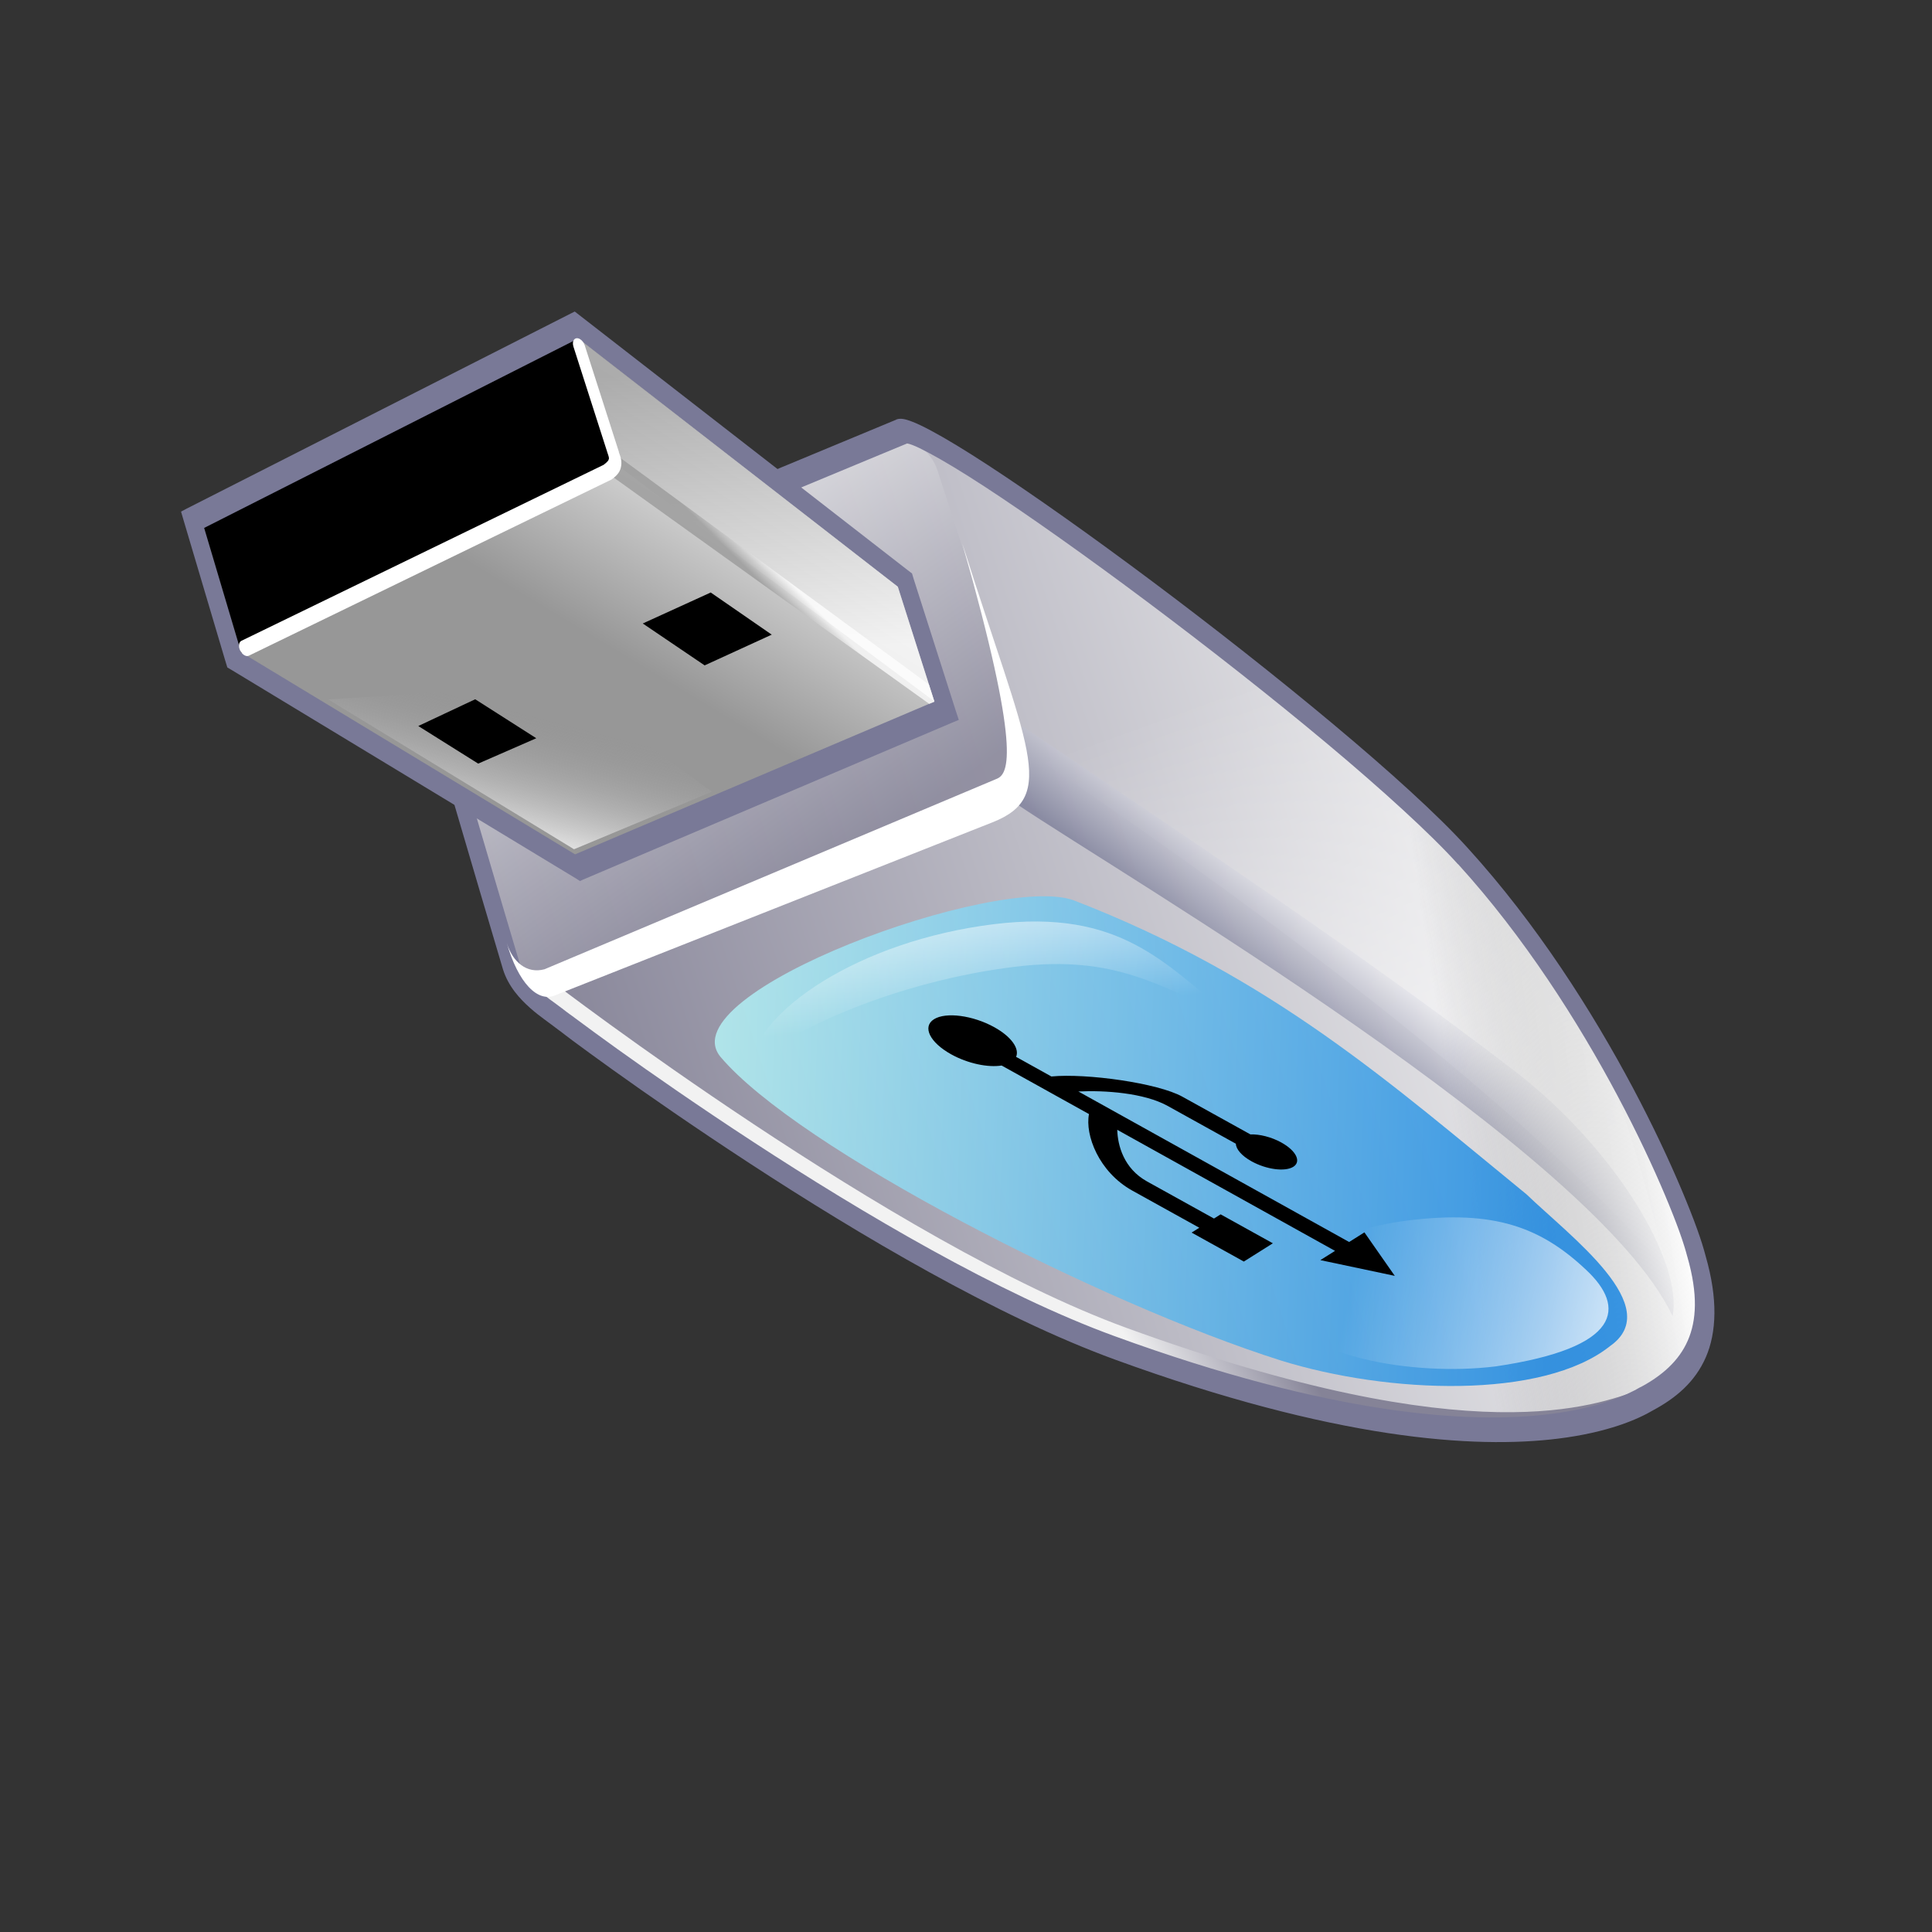 <?xml version="1.0" encoding="UTF-8" standalone="no"?>
<!-- Created with Inkscape (http://www.inkscape.org/) -->

<svg
   xmlns:dc="http://purl.org/dc/elements/1.1/"
   xmlns:cc="http://creativecommons.org/ns#"
   xmlns:rdf="http://www.w3.org/1999/02/22-rdf-syntax-ns#"
   xmlns:svg="http://www.w3.org/2000/svg"
   xmlns="http://www.w3.org/2000/svg"
   xmlns:xlink="http://www.w3.org/1999/xlink"
   xmlns:sodipodi="http://sodipodi.sourceforge.net/DTD/sodipodi-0.dtd"
   xmlns:inkscape="http://www.inkscape.org/namespaces/inkscape"
   version="1.0"
   width="127.5"
   height="127.5"
   id="svg1"
   inkscape:version="0.48.3.1 r9886"
   sodipodi:docname="USB_flash_drive.svg"
   inkscape:export-filename="C:\Documents and Settings\Vas\My Documents\Pictures\wisp-graphic\SVGs\USB_flash_drive.png"
   inkscape:export-xdpi="54.24506"
   inkscape:export-ydpi="54.24506">
  <rect width="100%" height="100%" fill="#333333" stroke="none"/>
  <sodipodi:namedview
     pagecolor="#ffffff"
     bordercolor="#666666"
     borderopacity="1"
     objecttolerance="10"
     gridtolerance="10"
     guidetolerance="10"
     inkscape:pageopacity="0"
     inkscape:pageshadow="2"
     inkscape:window-width="1024"
     inkscape:window-height="712"
     id="namedview3333"
     showgrid="false"
     inkscape:zoom="1.8509804"
     inkscape:cx="63.75"
     inkscape:cy="63.75"
     inkscape:window-x="-4"
     inkscape:window-y="-4"
     inkscape:window-maximized="1"
     inkscape:current-layer="svg1" />
  <defs
     id="defs2">
    <linearGradient
       x1="68.716"
       y1="35.414"
       x2="83.184"
       y2="57.514"
       id="linearGradient3284"
       gradientUnits="userSpaceOnUse">
      <stop
         id="stop3286"
         style="stop-color:#ffffff;stop-opacity:1"
         offset="0" />
      <stop
         id="stop3288"
         style="stop-color:#979797;stop-opacity:1"
         offset="1" />
    </linearGradient>
    <radialGradient
       cx="107.064"
       cy="1.263"
       r="26.722"
       fx="107.064"
       fy="1.263"
       id="defitem0"
       gradientUnits="userSpaceOnUse">
      <stop
         id="stop4"
         style="stop-color:#9eff00;stop-opacity:1"
         offset="0" />
      <stop
         id="stop5"
         style="stop-color:#0a7000;stop-opacity:1"
         offset="1" />
    </radialGradient>
    <linearGradient
       x1="109.737"
       y1="-0.053"
       x2="109.737"
       y2="18.432"
       id="defitem1"
       gradientUnits="userSpaceOnUse">
      <stop
         id="stop7"
         style="stop-color:#5da321;stop-opacity:1"
         offset="0" />
      <stop
         id="stop8"
         style="stop-color:#0a7000;stop-opacity:1"
         offset="1" />
    </linearGradient>
    <linearGradient
       x1="116.074"
       y1="19.143"
       x2="111.49"
       y2="4.626"
       id="defitem2"
       gradientUnits="userSpaceOnUse">
      <stop
         id="stop10"
         style="stop-color:#ffffff;stop-opacity:1"
         offset="0" />
      <stop
         id="stop11"
         style="stop-color:#979797;stop-opacity:0"
         offset="1" />
    </linearGradient>
    <linearGradient
       x1="1.128"
       y1="120.559"
       x2="109.087"
       y2="120.559"
       id="defitem3"
       gradientUnits="userSpaceOnUse">
      <stop
         id="stop13"
         style="stop-color:#f2f2f2;stop-opacity:1"
         offset="0" />
      <stop
         id="stop14"
         style="stop-color:#858397;stop-opacity:1"
         offset="1" />
    </linearGradient>
    <linearGradient
       x1="30.894"
       y1="62.426"
       x2="24.708"
       y2="102.331"
       id="defitem4"
       gradientUnits="userSpaceOnUse">
      <stop
         id="stop16"
         style="stop-color:#ffffff;stop-opacity:0"
         offset="0" />
      <stop
         id="stop17"
         style="stop-color:#ffffff;stop-opacity:1"
         offset="1" />
    </linearGradient>
    <linearGradient
       x1="13.187"
       y1="104.102"
       x2="6.011"
       y2="96.025"
       id="defitem5"
       gradientUnits="userSpaceOnUse">
      <stop
         id="stop19"
         style="stop-color:#797b97;stop-opacity:1"
         offset="0" />
      <stop
         id="stop20"
         style="stop-color:#ffffff;stop-opacity:1"
         offset="1" />
    </linearGradient>
    <linearGradient
       x1="3.843"
       y1="112.828"
       x2="24.634"
       y2="107.804"
       id="defitem6"
       gradientUnits="userSpaceOnUse">
      <stop
         id="stop22"
         style="stop-color:#ffffff;stop-opacity:1"
         offset="0" />
      <stop
         id="stop23"
         style="stop-color:#979797;stop-opacity:0"
         offset="1" />
    </linearGradient>
    <linearGradient
       x1="19.396"
       y1="111.202"
       x2="88.569"
       y2="76.347"
       id="defitem7"
       gradientUnits="userSpaceOnUse">
      <stop
         id="stop25"
         style="stop-color:#007be1;stop-opacity:1"
         offset="0" />
      <stop
         id="stop26"
         style="stop-color:#baffff;stop-opacity:1"
         offset="1" />
    </linearGradient>
    <linearGradient
       x1="33.542"
       y1="101.608"
       x2="16.141"
       y2="115.19"
       id="defitem8"
       gradientUnits="userSpaceOnUse">
      <stop
         id="stop28"
         style="stop-color:#ffffff;stop-opacity:0"
         offset="0" />
      <stop
         id="stop29"
         style="stop-color:#ffffff;stop-opacity:1"
         offset="1" />
    </linearGradient>
    <linearGradient
       x1="63.101"
       y1="83.289"
       x2="57.624"
       y2="74.022"
       id="defitem9"
       gradientUnits="userSpaceOnUse">
      <stop
         id="stop31"
         style="stop-color:#ffffff;stop-opacity:0"
         offset="0" />
      <stop
         id="stop32"
         style="stop-color:#ffffff;stop-opacity:1"
         offset="1" />
    </linearGradient>
    <linearGradient
       x1="84.805"
       y1="46.028"
       x2="75.547"
       y2="72.309"
       id="defitem10"
       gradientUnits="userSpaceOnUse">
      <stop
         id="stop34"
         style="stop-color:#f2f2f2;stop-opacity:1"
         offset="0" />
      <stop
         id="stop35"
         style="stop-color:#858397;stop-opacity:1"
         offset="1" />
    </linearGradient>
    <linearGradient
       x1="58.852"
       y1="111.905"
       x2="44.979"
       y2="107.275"
       id="defitem11"
       gradientUnits="userSpaceOnUse">
      <stop
         id="stop37"
         style="stop-color:#f2f2f2;stop-opacity:1"
         offset="0" />
      <stop
         id="stop38"
         style="stop-color:#858397;stop-opacity:1"
         offset="1" />
    </linearGradient>
    <linearGradient
       x1="68.716"
       y1="35.414"
       x2="83.184"
       y2="57.514"
       id="defitem12"
       gradientUnits="userSpaceOnUse">
      <stop
         id="stop40"
         style="stop-color:#ffffff;stop-opacity:1"
         offset="0" />
      <stop
         id="stop41"
         style="stop-color:#979797;stop-opacity:1"
         offset="1" />
    </linearGradient>
    <linearGradient
       x1="66.753"
       y1="55.893"
       x2="65.349"
       y2="35.799"
       id="defitem13"
       gradientUnits="userSpaceOnUse">
      <stop
         id="stop43"
         style="stop-color:#ffffff;stop-opacity:1"
         offset="0" />
      <stop
         id="stop44"
         style="stop-color:#979797;stop-opacity:1"
         offset="1" />
    </linearGradient>
    <linearGradient
       x1="69.432"
       y1="50.401"
       x2="70.987"
       y2="51.693"
       id="defitem14"
       gradientUnits="userSpaceOnUse">
      <stop
         id="stop46"
         style="stop-color:#ffffff;stop-opacity:1"
         offset="0" />
      <stop
         id="stop47"
         style="stop-color:#979797;stop-opacity:1"
         offset="1" />
    </linearGradient>
    <linearGradient
       x1="107.964"
       y1="66.357"
       x2="96.669"
       y2="59.481"
       id="defitem15"
       gradientUnits="userSpaceOnUse">
      <stop
         id="stop49"
         style="stop-color:#ffffff;stop-opacity:1"
         offset="0" />
      <stop
         id="stop50"
         style="stop-color:#979797;stop-opacity:0"
         offset="1" />
    </linearGradient>
    <linearGradient
       x1="63.101"
       y1="83.289"
       x2="62.949"
       y2="73.16"
       id="linearGradient714"
       xlink:href="#defitem9"
       gradientUnits="userSpaceOnUse" />
    <linearGradient
       x1="103.44"
       y1="66.816"
       x2="100.603"
       y2="57.497"
       id="linearGradient724"
       xlink:href="#defitem15"
       gradientUnits="userSpaceOnUse" />
    <linearGradient
       x1="68.716"
       y1="35.414"
       x2="83.184"
       y2="57.514"
       id="linearGradient2485"
       xlink:href="#defitem12"
       gradientUnits="userSpaceOnUse" />
    <linearGradient
       x1="66.753"
       y1="55.893"
       x2="65.349"
       y2="35.799"
       id="linearGradient2487"
       xlink:href="#defitem13"
       gradientUnits="userSpaceOnUse" />
    <linearGradient
       x1="69.432"
       y1="50.401"
       x2="70.987"
       y2="51.693"
       id="linearGradient2489"
       xlink:href="#defitem14"
       gradientUnits="userSpaceOnUse" />
    <linearGradient
       x1="103.44"
       y1="66.816"
       x2="100.603"
       y2="57.497"
       id="linearGradient2491"
       xlink:href="#defitem15"
       gradientUnits="userSpaceOnUse" />
    <linearGradient
       x1="103.44"
       y1="66.816"
       x2="100.603"
       y2="57.497"
       id="linearGradient2497"
       xlink:href="#defitem15"
       gradientUnits="userSpaceOnUse"
       gradientTransform="matrix(1,0,0,-1.239,0,147.874)" />
    <linearGradient
       x1="69.432"
       y1="50.401"
       x2="70.987"
       y2="51.693"
       id="linearGradient2500"
       xlink:href="#defitem14"
       gradientUnits="userSpaceOnUse"
       gradientTransform="matrix(1,0,0,-1.239,0,147.874)" />
    <linearGradient
       x1="66.753"
       y1="55.893"
       x2="65.349"
       y2="35.799"
       id="linearGradient2504"
       xlink:href="#defitem13"
       gradientUnits="userSpaceOnUse"
       gradientTransform="matrix(1,0,0,-1.239,0,147.874)" />
    <linearGradient
       x1="68.716"
       y1="35.414"
       x2="83.184"
       y2="57.514"
       id="linearGradient2508"
       xlink:href="#defitem12"
       gradientUnits="userSpaceOnUse"
       gradientTransform="matrix(1,0,0,-1.239,-127.25,158.124)" />
    <linearGradient
       x1="68.716"
       y1="35.414"
       x2="83.184"
       y2="57.514"
       id="linearGradient3282"
       xlink:href="#linearGradient3284"
       gradientUnits="userSpaceOnUse"
       gradientTransform="matrix(1,0,0,-1.239,-0.25,147.624)" />
    <linearGradient
       x1="58.852"
       y1="111.905"
       x2="44.979"
       y2="107.275"
       id="linearGradient3294"
       xlink:href="#defitem11"
       gradientUnits="userSpaceOnUse"
       gradientTransform="matrix(1,0,0,-1.239,0,147.874)" />
    <linearGradient
       x1="84.805"
       y1="46.028"
       x2="75.547"
       y2="72.309"
       id="linearGradient3297"
       xlink:href="#defitem10"
       gradientUnits="userSpaceOnUse"
       gradientTransform="matrix(1,0,0,-1.239,0,147.874)" />
    <linearGradient
       x1="63.101"
       y1="83.289"
       x2="62.949"
       y2="73.16"
       id="linearGradient3300"
       xlink:href="#defitem9"
       gradientUnits="userSpaceOnUse"
       gradientTransform="matrix(1,0,0,-1.239,0,147.874)" />
    <linearGradient
       x1="33.542"
       y1="101.608"
       x2="16.141"
       y2="115.19"
       id="linearGradient3303"
       xlink:href="#defitem8"
       gradientUnits="userSpaceOnUse"
       gradientTransform="matrix(1,0,0,-1.239,0,147.874)" />
    <linearGradient
       x1="19.396"
       y1="111.202"
       x2="88.569"
       y2="76.347"
       id="linearGradient3306"
       xlink:href="#defitem7"
       gradientUnits="userSpaceOnUse"
       gradientTransform="matrix(1,0,0,-1.239,0,147.874)" />
    <linearGradient
       x1="3.843"
       y1="112.828"
       x2="24.634"
       y2="107.804"
       id="linearGradient3309"
       xlink:href="#defitem6"
       gradientUnits="userSpaceOnUse"
       gradientTransform="matrix(1,0,0,-1.239,0,147.874)" />
    <linearGradient
       x1="13.187"
       y1="104.102"
       x2="6.011"
       y2="96.025"
       id="linearGradient3312"
       xlink:href="#defitem5"
       gradientUnits="userSpaceOnUse"
       gradientTransform="matrix(1,0,0,-1.239,0,147.874)" />
    <linearGradient
       x1="30.894"
       y1="62.426"
       x2="24.708"
       y2="102.331"
       id="linearGradient3315"
       xlink:href="#defitem4"
       gradientUnits="userSpaceOnUse"
       gradientTransform="matrix(1,0,0,-1.239,0,147.874)" />
    <linearGradient
       x1="1.128"
       y1="120.559"
       x2="109.087"
       y2="120.559"
       id="linearGradient3318"
       xlink:href="#defitem3"
       gradientUnits="userSpaceOnUse"
       gradientTransform="matrix(1,0,0,-1.239,0,147.874)" />
  </defs>
  <g
     id="g3320"
     transform="matrix(-0.649,0.08,-0.237,-0.723,117.015,94.232)">
    <path
       d="M 105.531,49.063 C 105.182,48.678 81.782,24.084 61.786,14.139 31.638,-0.856 15.877,2.355 11.423,3.925 6.366,5.52 2.313,8.56 1.992,15.866 1.628,20.714 3.548,39.02 11.999,53.515 c 7.214,12.534 37.993,43.861 41.228,43.329 l 52.567,-12.138 c 0.803,-0.185 1.725,-1.597 1.76,-2.4 0.3,-9.369 0.695,-18.996 0.995,-28.365 0.038,-2.125 -2.159,-3.933 -3.018,-4.879 z"
       id="path575"
       style="fill:url(#linearGradient3318);fill-rule:evenodd;stroke-width:3.75"
       inkscape:connector-curvature="0" />
    <path
       d="m 50.874,67.068 2.202,28.188 C 44.236,87.422 23.711,69.475 13.634,55.682 3.557,41.889 3.93,32.249 5.281,14.929 15.088,33.092 38.834,56.071 50.874,67.068 z"
       id="path604"
       style="fill:url(#linearGradient3315);fill-opacity:0.75;fill-rule:evenodd;stroke-width:1.25"
       inkscape:connector-curvature="0" />
    <path
       d="M 53.852,62.827 C 45.953,55.566 8.486,26.052 6.247,10.889 3.49,15.448 6.432,26.206 13.904,34.191 25.218,46.28 38.868,58.586 50.897,69.684 l 2.955,-6.857 z"
       id="path589"
       style="fill:url(#linearGradient3312);fill-opacity:0.75;fill-rule:evenodd;stroke-width:1.25"
       inkscape:connector-curvature="0" />
    <path
       d="M 21.361,2.505 C 16.348,2.509 13.1,3.338 11.429,3.926 6.373,5.522 2.317,8.57 1.995,15.874 1.631,20.723 3.552,39.019 12.003,53.514 c 3.089,5.367 10.516,14.138 18.233,22.419 L 70.234,19.053 C 67.398,17.212 64.558,15.516 61.782,14.135 42.939,4.763 29.715,2.499 21.361,2.505 z"
       id="path636"
       style="fill:url(#linearGradient3309);fill-rule:evenodd;stroke-width:3.75"
       inkscape:connector-curvature="0" />
    <path
       d="m 16.621,23.159 c 9.636,11.095 17.829,21.776 34.789,30.666 C 57.823,57.127 94.07,50.137 90.998,43.946 86.364,35.038 61.704,18.176 45.955,11.237 36.578,7.162 21.63,4.949 13.301,8.948 6.631,11.776 13.646,18.932 16.621,23.159 z"
       id="path583"
       style="fill:url(#linearGradient3306);fill-opacity:0.75;fill-rule:evenodd;stroke-width:1.25"
       inkscape:connector-curvature="0" />
    <path
       d="m 43.825,15.404 c 0,3.868 -6.175,6.743 -14.835,6.743 -8.66,0 -12.701,-1.988 -15.788,-6.276 -2.687,-3.687 -0.984,-7.21 11.946,-7.475 8.66,0 18.677,3.14 18.677,7.008 z"
       id="path599"
       style="fill:url(#linearGradient3303);fill-opacity:0.75;fill-rule:evenodd;stroke-width:1.25"
       inkscape:connector-curvature="0" />
    <path
       d="m 88.394,42.73 c -5.121,2.938 -17.304,5.925 -29.025,5.925 -10.551,0 -13.576,-3.475 -19.441,-6.544 4.618,5.134 7.18,10.508 20.09,10.508 13.815,0 26.157,-5.142 28.376,-9.889 z"
       id="path602"
       style="fill:url(#linearGradient3300);fill-opacity:0.75;fill-rule:evenodd;stroke-width:1.25"
       inkscape:connector-curvature="0" />
    <path
       d="m 52.905,64.242 c -1.107,0.467 -1.304,3.704 -1.833,5.356 l -0.075,23.475 c 0,1.465 0.952,2.644 2.135,2.644 L 105.226,84.505 c 1.102,-0.331 1.948,-1.146 2.134,-2.644 l 0.906,-27.496 c 0,-1.465 -0.952,-2.644 -2.135,-2.644 L 52.905,64.242 z"
       id="path611"
       style="fill:url(#linearGradient3297);fill-opacity:0.75;fill-rule:evenodd;stroke-width:1.25"
       inkscape:connector-curvature="0" />
    <path
       d="M 22.619,3.127 C 17.781,3.292 14.533,3.802 12.828,4.217 10.485,4.761 8.634,6.224 7.145,6.872 8.089,6.534 10.768,4.924 11.995,4.735 16.514,4.003 29.869,0.784 60.018,15.778 c 19.996,9.946 44.769,36.293 45.146,36.713 0.804,-0.248 1.809,0.585 2.613,0.338 C 108.369,51.484 82.353,24.657 62.357,14.712 43.515,5.341 30.682,2.852 22.619,3.127 z"
       id="path619"
       style="fill:url(#linearGradient3294);fill-rule:evenodd;stroke-width:1.25"
       inkscape:connector-curvature="0" />
    <path
       d="M 21.361,1.383 C 16.269,1.386 12.928,2.223 11.172,2.842 8.567,3.663 6.169,4.864 4.32,6.918 3.395,7.945 2.628,9.197 2.071,10.676 1.513,12.155 1.176,13.85 1.09,15.8 1.038,16.484 1.024,17.295 1.06,18.323 c 0.035,1.028 0.124,2.234 0.257,3.571 0.266,2.677 0.738,5.914 1.494,9.462 1.512,7.096 4.14,15.415 8.452,22.812 0.938,1.63 2.234,3.514 3.789,5.591 1.555,2.077 3.373,4.337 5.358,6.694 3.97,4.714 8.602,9.811 13.117,14.491 4.514,4.68 8.895,8.939 12.377,12.023 1.741,1.542 3.258,2.784 4.468,3.646 0.605,0.431 1.133,0.775 1.6,1.01 0.233,0.117 0.445,0.218 0.664,0.28 0.219,0.063 0.441,0.1 0.709,0.056 l 0.03,0 0.015,-0.019 52.571,-12.135 c 0.374,-0.086 0.676,-0.289 0.951,-0.524 0.275,-0.235 0.528,-0.503 0.74,-0.804 0.211,-0.301 0.385,-0.631 0.528,-0.972 0.143,-0.342 0.252,-0.693 0.272,-1.141 l 0,-0.019 c 0.3,-9.361 0.695,-18.987 0.996,-28.365 l 0,-0.019 c 0.014,-0.774 -0.169,-1.486 -0.438,-2.094 -0.269,-0.608 -0.619,-1.125 -0.981,-1.589 -0.362,-0.465 -0.749,-0.868 -1.087,-1.215 -0.337,-0.347 -0.637,-0.645 -0.815,-0.841 -0.016,-0.018 -0.027,-0.018 -0.045,-0.037 -0.018,-0.019 -0.032,-0.045 -0.06,-0.075 -0.057,-0.06 -0.143,-0.14 -0.242,-0.243 -0.198,-0.206 -0.472,-0.512 -0.83,-0.879 -0.717,-0.733 -1.736,-1.767 -3.019,-3.029 C 99.366,41.435 95.758,38.007 91.547,34.273 83.123,26.807 72.253,18.143 62.129,13.107 43.197,3.691 29.847,1.378 21.361,1.383 z m 0,2.245 c 8.224,-0.006 21.335,2.227 40.089,11.556 9.872,4.909 20.693,13.51 29.055,20.923 4.181,3.706 7.748,7.105 10.294,9.611 1.273,1.253 2.281,2.286 2.989,3.01 0.354,0.362 0.637,0.64 0.83,0.841 0.096,0.101 0.173,0.187 0.226,0.243 0.027,0.028 0.046,0.059 0.061,0.075 0.015,0.016 0.035,0.025 0.03,0.019 0.251,0.276 0.545,0.555 0.86,0.879 0.315,0.324 0.646,0.676 0.936,1.047 0.289,0.371 0.535,0.763 0.694,1.122 0.159,0.359 0.217,0.684 0.212,0.972 -0.301,9.361 -0.681,18.95 -0.982,28.328 0.002,-0.047 -0.01,0.07 -0.075,0.224 -0.065,0.155 -0.178,0.348 -0.302,0.524 -0.123,0.176 -0.267,0.342 -0.392,0.449 -0.125,0.107 -0.229,0.143 -0.257,0.15 L 53.103,95.735 c 0.015,-0.003 -0.02,6.2e-4 -0.015,0 0.016,-0.002 0.022,6.2e-4 -0.045,-0.019 -0.088,-0.025 -0.221,-0.082 -0.392,-0.168 C 52.307,95.375 51.837,95.068 51.276,94.669 50.156,93.871 48.672,92.67 46.96,91.154 43.536,88.121 39.175,83.876 34.688,79.224 30.202,74.572 25.594,69.513 21.663,64.845 19.697,62.511 17.902,60.259 16.38,58.226 14.858,56.193 13.607,54.363 12.742,52.86 l -0.015,0 C 8.588,45.761 6.031,37.689 4.561,30.796 3.827,27.349 3.368,24.187 3.112,21.615 2.985,20.329 2.904,19.188 2.871,18.231 2.838,17.273 2.861,16.496 2.901,15.968 l 0,-0.02 0,-0.019 C 2.976,14.228 3.265,12.807 3.716,11.612 4.167,10.415 4.782,9.428 5.543,8.583 7.064,6.892 9.189,5.784 11.64,5.011 l 0.015,0 0.015,0 C 13.255,4.452 16.427,3.631 21.361,3.627 z"
       id="path674"
       style="fill:#797997;fill-rule:evenodd;stroke-width:3.75"
       inkscape:connector-curvature="0" />
    <path
       d="M 105.079,51.146 56.899,61.57 c -7.327,1.585 -5.748,6.132 -5.99,24.764 0.872,-18.808 2.85,-20.681 4.158,-20.988 L 105.388,53.524 c 1.892,-0.231 2.883,0.992 2.845,2.71 0.159,-3.56 -1.066,-5.65 -3.154,-5.088 z"
       id="path616"
       style="fill:#ffffff;fill-rule:evenodd;stroke-width:1.25"
       inkscape:connector-curvature="0" />
    <path
       d="m 32.106,17.429 1.575,4.144 1.802,-0.679 21.641,16.134 c -2.602,-0.167 -6.381,-0.834 -8.258,-2.228 -1.82,-1.353 -3.64,-2.706 -5.46,-4.059 0.155,-0.474 -0.173,-1.12 -0.968,-1.711 -1.186,-0.882 -2.936,-1.3 -3.908,-0.934 -0.971,0.366 -0.797,1.378 0.389,2.259 0.803,0.597 1.862,0.974 2.766,1.047 1.816,1.35 3.633,2.7 5.449,4.05 1.946,1.447 8.576,3.098 12.149,3.185 l 2.817,2.101 c -0.606,0.685 -0.192,1.817 1.181,2.838 1.713,1.273 4.242,1.878 5.644,1.35 1.403,-0.528 1.151,-1.99 -0.562,-3.264 -1.338,-0.994 -3.164,-1.57 -4.572,-1.528 l -6.981,-5.203 c 1.067,-1.778 0.909,-5.184 -1.787,-7.188 -1.784,-1.326 -3.568,-2.652 -5.352,-3.978 l 0.907,-0.342 -4.177,-3.106 -3.421,1.288 4.177,3.105 0.785,-0.296 c 1.784,1.326 3.568,2.652 5.352,3.978 1.868,1.389 1.715,3.485 1.258,4.852 L 37.145,20.268 38.877,19.616 32.106,17.429 z"
       id="path635"
       style="fill:#000000;fill-rule:evenodd;stroke-width:1.25"
       inkscape:connector-curvature="0" />
    <path
       d="m 57.557,71.61 41.091,-9.784 26.896,21.948 -0.427,12.693 L 81.357,109.424 57.45,83.51 57.557,71.61 z"
       id="path3280"
       style="fill:url(#linearGradient3282);fill-opacity:1;fill-rule:evenodd;stroke-width:3.75"
       inkscape:connector-curvature="0" />
    <path
       d="m 99.094,60.881 -0.362,0.094 -41.1,9.779 -0.725,0.168 0,0.916 -0.106,11.911 -0.015,0.524 0.317,0.337 23.909,25.916 0.347,0.374 0.453,-0.131 43.772,-12.958 0.664,-0.206 0.03,-0.841 0.423,-12.696 0.015,-0.636 -0.423,-0.337 -26.897,-21.952 -0.302,-0.262 z M 98.716,63.275 124.874,84.609 124.496,95.828 81.856,108.45 58.612,83.263 58.703,72.792 98.716,63.275 z"
       id="path677"
       style="fill:#797997;fill-rule:evenodd;stroke-width:3.75"
       inkscape:connector-curvature="0" />
    <path
       d="M 81.934,96.764 81.861,108.501 58.594,83.264 58.711,72.821 81.934,96.764 z"
       id="path609"
       style="fill:url(#linearGradient2504);fill-opacity:0.75;fill-rule:evenodd;stroke-width:1.25"
       inkscape:connector-curvature="0" />
    <path
       d="M 81.874,96.717 81.861,108.501 124.512,95.924 124.886,84.553 81.874,96.717 z"
       id="path608"
       style="fill:#000000;fill-rule:evenodd;stroke-width:1.25"
       inkscape:connector-curvature="0" />
    <path
       d="m 58.695,74.349 23.153,23.481 c 0.024,-0.912 0.417,-1.181 1.432,-1.508 l -23.998,-23.675 -0.578,0.128 -0.008,1.575 z"
       id="path623"
       style="fill:url(#linearGradient2500);fill-opacity:0.75;fill-rule:evenodd;stroke-width:1.25"
       inkscape:connector-curvature="0" />
    <path
       d="M 94.354,78.319 117.871,79.533 98.656,63.734 83.336,67.287 94.354,78.319 z"
       id="path626"
       style="fill:url(#linearGradient2497);fill-opacity:0.75;fill-rule:evenodd;stroke-width:1.25"
       inkscape:connector-curvature="0" />
    <path
       d="m 72.459,80.423 4.612,4.358 7.634,-1.984 -4.705,-4.345 -7.542,1.971 z"
       id="path633"
       style="fill:#000000;fill-rule:evenodd;stroke-width:1.25"
       inkscape:connector-curvature="0" />
    <path
       d="m 98.787,73.88 4.723,4.081 6.42,-1.731 -4.652,-3.947 -6.491,1.598 z"
       id="path634"
       style="fill:#000000;fill-rule:evenodd;stroke-width:1.25"
       inkscape:connector-curvature="0" />
    <path
       d="m 124.315,84.217 c -0.03,0.003 -0.061,0.009 -0.091,0.018 l -41.1,11.537 -0.075,0.037 c -0.269,0.123 -0.481,0.234 -0.679,0.374 -0.199,0.14 -0.374,0.311 -0.513,0.524 -0.14,0.213 -0.246,0.462 -0.287,0.711 -0.038,0.23 -0.024,0.453 -0.015,0.673 l -0.015,0 -0.075,9.723 c -0.004,0.255 0.103,0.493 0.279,0.623 0.177,0.131 0.396,0.134 0.575,0.009 0.179,-0.125 0.291,-0.359 0.292,-0.614 l 0.075,-9.723 0,-0.056 c -0.009,-0.172 0.005,-0.274 0.015,-0.337 0.01,-0.063 0.022,-0.077 0.045,-0.112 0.023,-0.036 0.066,-0.106 0.181,-0.187 0.115,-0.081 0.294,-0.174 0.528,-0.28 L 124.481,85.619 c 0.294,-0.08 0.487,-0.428 0.444,-0.797 -0.044,-0.369 -0.31,-0.633 -0.61,-0.606 l 0,1.24e-4 z"
       id="path671"
       style="fill:#ffffff;fill-rule:evenodd;stroke-width:2.375;stroke-linecap:round;stroke-linejoin:bevel"
       inkscape:connector-curvature="0" />
  </g>
</svg>

